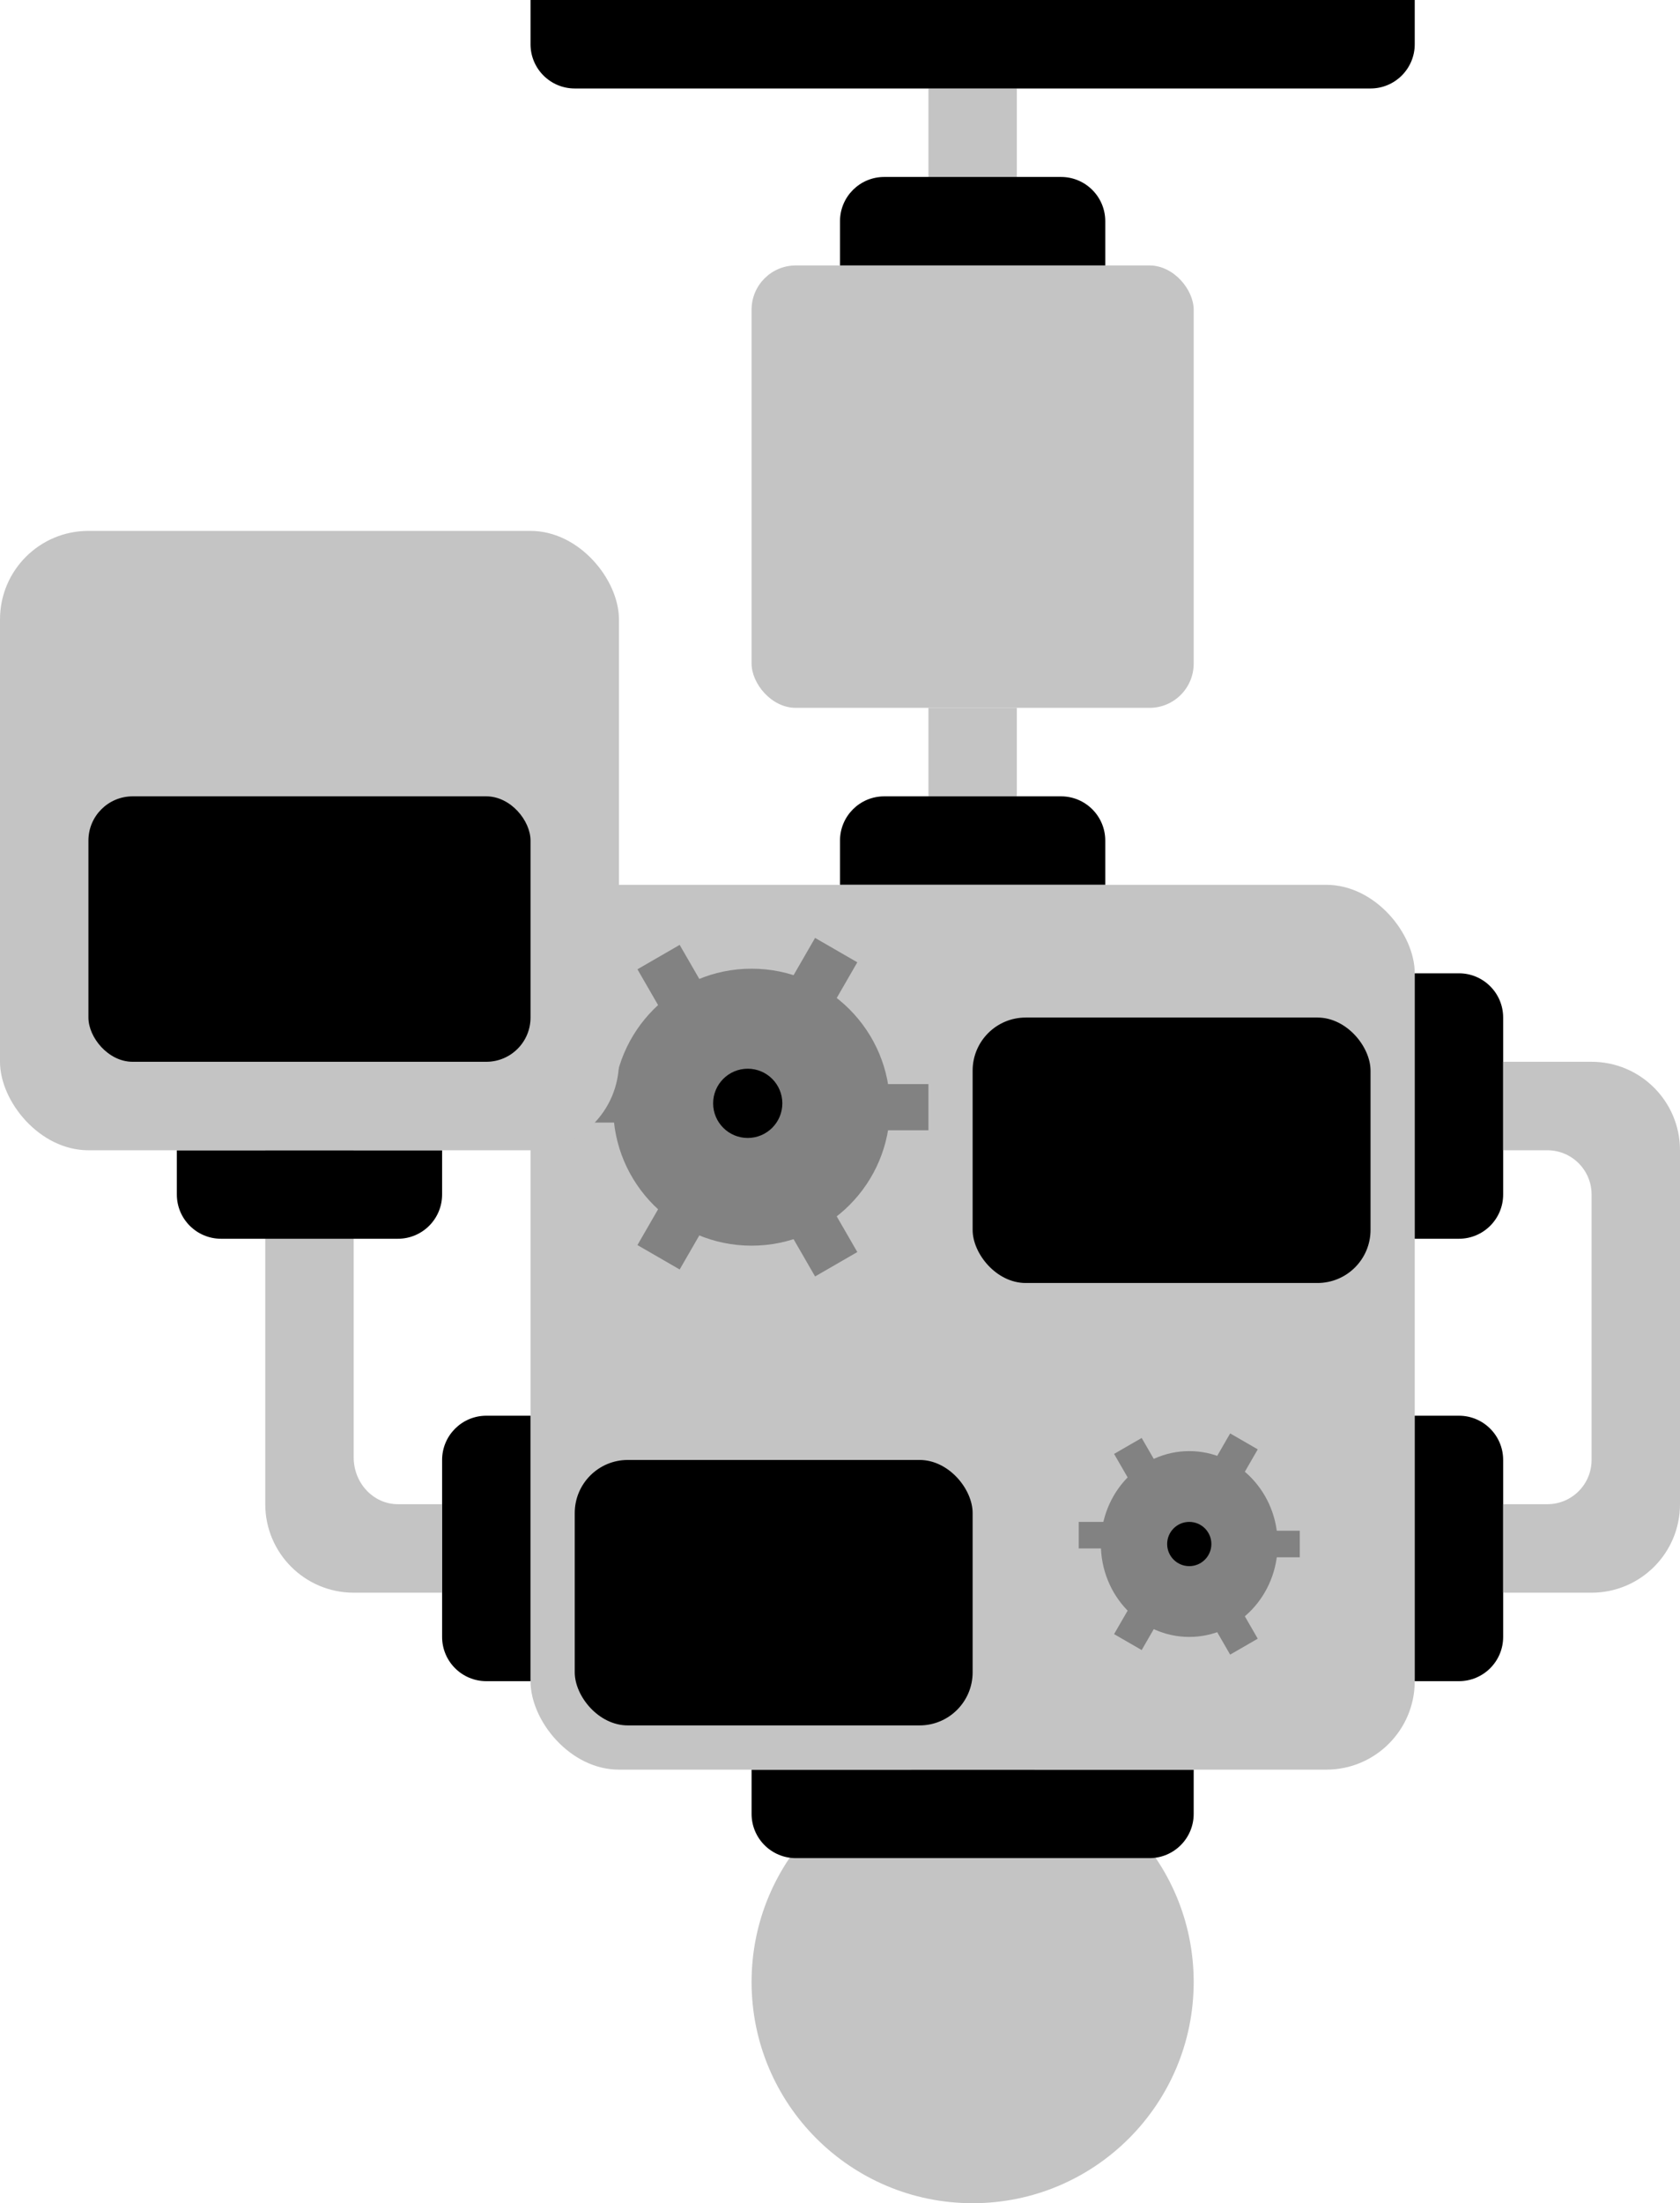 <svg width="190" height="249" viewBox="0 0 190 249" fill="none" xmlns="http://www.w3.org/2000/svg">
<circle cx="110" cy="224" r="25" fill="#C4C4C4"/>
<path d="M85 200H135V205C135 207.761 132.761 210 130 210H90C87.239 210 85 207.761 85 205V200Z" fill="black"/>
<rect x="105" y="80" width="10" height="10" fill="#C4C4C4"/>
<path d="M95 95C95 92.239 97.239 90 100 90H120C122.761 90 125 92.239 125 95V100H95V95Z" fill="black"/>
<rect x="85" y="30" width="50" height="50" rx="5" fill="#C4C4C4"/>
<rect x="105" y="10" width="10" height="10" fill="#C4C4C4"/>

<path d="M60 0H160V5C160 7.761 157.761 10 155 10H65C62.239 10 60 7.761 60 5V0Z" fill="black"/>

<path d="M95 25C95 22.239 97.239 20 100 20H120C122.761 20 125 22.239 125 25V30H95V25Z" fill="black"/>
<rect x="60" y="100" width="100" height="100" rx="10" fill="#C4C4C4"/>
<rect x="110" y="115" width="45" height="30" rx="6" fill="black"/>
<rect x="65" y="165" width="45" height="30" rx="6" fill="black"/>
<circle cx="85" cy="125.13" r="15.652" fill="#828282"/>
<rect x="99.783" y="122.522" width="5.217" height="5.217" fill="#828282"/>
<rect x="65" y="121.652" width="5.217" height="5.217" fill="#828282"/>
<rect x="89.424" y="110.776" width="5.515" height="5.515" transform="rotate(-60 89.424 110.776)" fill="#828282"/>
<rect x="72.091" y="140.715" width="5.515" height="5.515" transform="rotate(-60 72.091 140.715)" fill="#828282"/>
<rect x="74.848" y="114.322" width="5.515" height="5.515" transform="rotate(-120 74.848 114.322)" fill="#828282"/>
<rect x="92.182" y="144.261" width="5.515" height="5.515" transform="rotate(-120 92.182 144.261)" fill="#828282"/>
<circle cx="84.565" cy="124.696" r="3.913" fill="black"/>
<ellipse cx="134.5" cy="174.5" rx="10" ry="10.5" fill="#828282"/>
<rect x="144" y="173" width="3" height="3" fill="#828282"/>
<rect x="122" y="172" width="3" height="3" fill="#828282"/>
<rect x="137.323" y="165.121" width="3.604" height="3.604" transform="rotate(-60 137.323 165.121)" fill="#828282"/>
<rect x="125.997" y="184.683" width="3.604" height="3.604" transform="rotate(-60 125.997 184.683)" fill="#828282"/>
<rect x="127.799" y="167.437" width="3.604" height="3.604" transform="rotate(-120 127.799 167.437)" fill="#828282"/>
<rect x="139.124" y="187" width="3.604" height="3.604" transform="rotate(-120 139.124 187)" fill="#828282"/>
<circle cx="134.5" cy="174.5" r="2.5" fill="black"/>
<path d="M160 160H165C167.761 160 170 162.239 170 165V185C170 187.761 167.761 190 165 190H160V160Z" fill="black"/>
<path d="M160 110H165C167.761 110 170 112.239 170 115V135C170 137.761 167.761 140 165 140H160V110Z" fill="black"/>
<path fill-rule="evenodd" clip-rule="evenodd" d="M170 120H180C185.523 120 190 124.477 190 130V170C190 175.523 185.523 180 180 180H170V170H177.865L175 170C177.761 170 180 167.761 180 165V131C180 133.5 180 137.761 180 135C180 132.239 177.761 130 175 130L180 130H170V120Z" fill="#C4C4C4"/>
<path d="M50 165C50 162.239 52.239 160 55 160H60V190H55C52.239 190 50 187.761 50 185V165Z" fill="black"/>
<path fill-rule="evenodd" clip-rule="evenodd" d="M40 120C34.477 120 30 124.477 30 130V170C30 175.523 34.477 180 40 180H50V170H42.135L45 170C42.239 170 40 167.63 40 164.707V120Z" fill="#C4C4C4"/>
<path d="M20 130H50V135C50 137.761 47.761 140 45 140H25C22.239 140 20 137.761 20 135V130Z" fill="black"/>
<rect y="60" width="70" height="70" rx="10" fill="#C4C4C4"/>
<rect x="10" y="90" width="50" height="30" rx="5" fill="black"/>
</svg>
